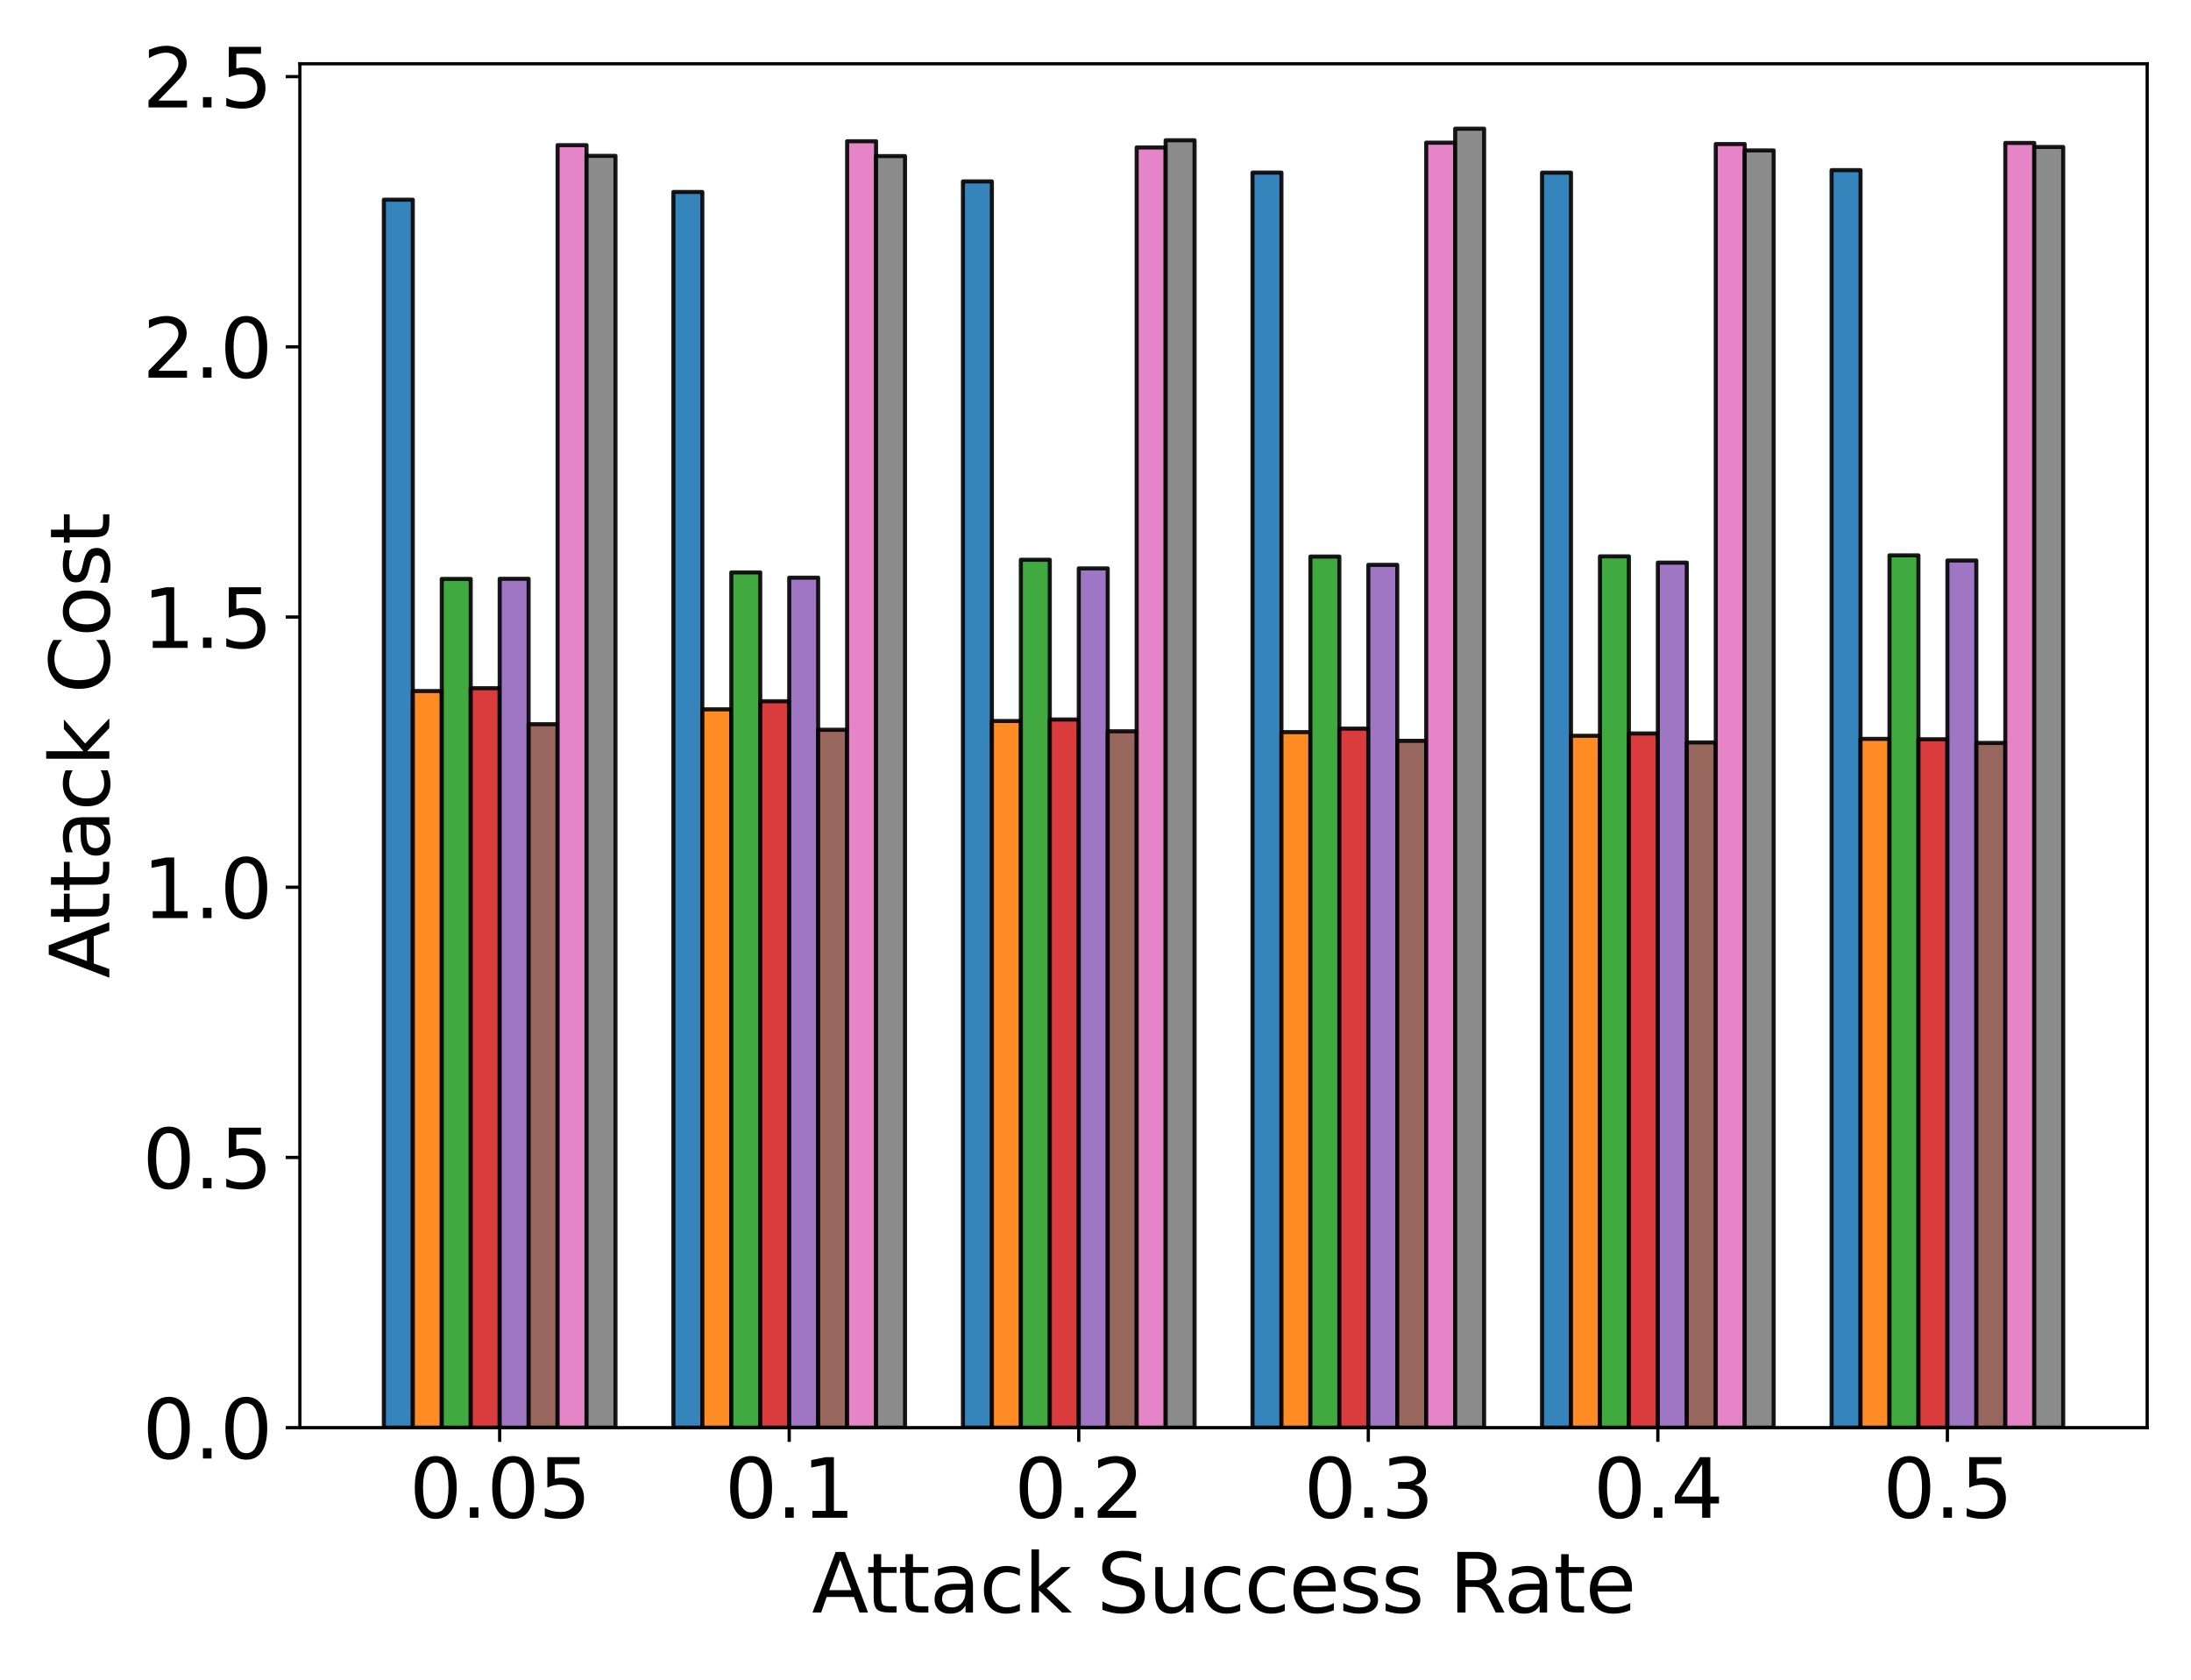 <?xml version="1.0" encoding="utf-8" standalone="no"?>
<!DOCTYPE svg PUBLIC "-//W3C//DTD SVG 1.1//EN"
  "http://www.w3.org/Graphics/SVG/1.1/DTD/svg11.dtd">
<svg xmlns:xlink="http://www.w3.org/1999/xlink" width="540pt" height="414pt" viewBox="0 0 540 414" xmlns="http://www.w3.org/2000/svg" version="1.1">
 <defs>
  <style type="text/css">*{stroke-linejoin: round; stroke-linecap: butt}</style>
 </defs>
 <g id="figure_1">
  <g id="patch_1">
   <path d="M 0 414 
L 540 414 
L 540 0 
L 0 0 
z
" style="fill: #ffffff"/>
  </g>
  <g id="axes_1">
   <g id="patch_2">
    <path d="M 73.91 351.88 
L 529.2 351.88 
L 529.2 15.716 
L 73.91 15.716 
z
" style="fill: #ffffff"/>
   </g>
   <g id="patch_3">
    <path d="M 94.605 351.88 
L 101.741 351.88 
L 101.741 49.218 
L 94.605 49.218 
z
" clip-path="url(#p46be7ef870)" style="fill: #1f77b4; opacity: 0.9; stroke: #000000; stroke-linejoin: miter"/>
   </g>
   <g id="patch_4">
    <path d="M 165.967 351.88 
L 173.103 351.88 
L 173.103 47.312 
L 165.967 47.312 
z
" clip-path="url(#p46be7ef870)" style="fill: #1f77b4; opacity: 0.9; stroke: #000000; stroke-linejoin: miter"/>
   </g>
   <g id="patch_5">
    <path d="M 237.329 351.88 
L 244.465 351.88 
L 244.465 44.715 
L 237.329 44.715 
z
" clip-path="url(#p46be7ef870)" style="fill: #1f77b4; opacity: 0.9; stroke: #000000; stroke-linejoin: miter"/>
   </g>
   <g id="patch_6">
    <path d="M 308.691 351.88 
L 315.827 351.88 
L 315.827 42.538 
L 308.691 42.538 
z
" clip-path="url(#p46be7ef870)" style="fill: #1f77b4; opacity: 0.9; stroke: #000000; stroke-linejoin: miter"/>
   </g>
   <g id="patch_7">
    <path d="M 380.053 351.88 
L 387.189 351.88 
L 387.189 42.553 
L 380.053 42.553 
z
" clip-path="url(#p46be7ef870)" style="fill: #1f77b4; opacity: 0.9; stroke: #000000; stroke-linejoin: miter"/>
   </g>
   <g id="patch_8">
    <path d="M 451.415 351.88 
L 458.552 351.88 
L 458.552 41.93 
L 451.415 41.93 
z
" clip-path="url(#p46be7ef870)" style="fill: #1f77b4; opacity: 0.9; stroke: #000000; stroke-linejoin: miter"/>
   </g>
   <g id="patch_9">
    <path d="M 101.741 351.88 
L 108.877 351.88 
L 108.877 170.324 
L 101.741 170.324 
z
" clip-path="url(#p46be7ef870)" style="fill: #ff7f0e; opacity: 0.9; stroke: #000000; stroke-linejoin: miter"/>
   </g>
   <g id="patch_10">
    <path d="M 173.103 351.88 
L 180.239 351.88 
L 180.239 174.831 
L 173.103 174.831 
z
" clip-path="url(#p46be7ef870)" style="fill: #ff7f0e; opacity: 0.9; stroke: #000000; stroke-linejoin: miter"/>
   </g>
   <g id="patch_11">
    <path d="M 244.465 351.88 
L 251.602 351.88 
L 251.602 177.703 
L 244.465 177.703 
z
" clip-path="url(#p46be7ef870)" style="fill: #ff7f0e; opacity: 0.9; stroke: #000000; stroke-linejoin: miter"/>
   </g>
   <g id="patch_12">
    <path d="M 315.827 351.88 
L 322.964 351.88 
L 322.964 180.447 
L 315.827 180.447 
z
" clip-path="url(#p46be7ef870)" style="fill: #ff7f0e; opacity: 0.9; stroke: #000000; stroke-linejoin: miter"/>
   </g>
   <g id="patch_13">
    <path d="M 387.189 351.88 
L 394.326 351.88 
L 394.326 181.348 
L 387.189 181.348 
z
" clip-path="url(#p46be7ef870)" style="fill: #ff7f0e; opacity: 0.9; stroke: #000000; stroke-linejoin: miter"/>
   </g>
   <g id="patch_14">
    <path d="M 458.552 351.88 
L 465.688 351.88 
L 465.688 182.112 
L 458.552 182.112 
z
" clip-path="url(#p46be7ef870)" style="fill: #ff7f0e; opacity: 0.9; stroke: #000000; stroke-linejoin: miter"/>
   </g>
   <g id="patch_15">
    <path d="M 108.877 351.88 
L 116.014 351.88 
L 116.014 142.682 
L 108.877 142.682 
z
" clip-path="url(#p46be7ef870)" style="fill: #2ca02c; opacity: 0.9; stroke: #000000; stroke-linejoin: miter"/>
   </g>
   <g id="patch_16">
    <path d="M 180.239 351.88 
L 187.376 351.88 
L 187.376 141.082 
L 180.239 141.082 
z
" clip-path="url(#p46be7ef870)" style="fill: #2ca02c; opacity: 0.9; stroke: #000000; stroke-linejoin: miter"/>
   </g>
   <g id="patch_17">
    <path d="M 251.602 351.88 
L 258.738 351.88 
L 258.738 137.969 
L 251.602 137.969 
z
" clip-path="url(#p46be7ef870)" style="fill: #2ca02c; opacity: 0.9; stroke: #000000; stroke-linejoin: miter"/>
   </g>
   <g id="patch_18">
    <path d="M 322.964 351.88 
L 330.1 351.88 
L 330.1 137.175 
L 322.964 137.175 
z
" clip-path="url(#p46be7ef870)" style="fill: #2ca02c; opacity: 0.9; stroke: #000000; stroke-linejoin: miter"/>
   </g>
   <g id="patch_19">
    <path d="M 394.326 351.88 
L 401.462 351.88 
L 401.462 137.124 
L 394.326 137.124 
z
" clip-path="url(#p46be7ef870)" style="fill: #2ca02c; opacity: 0.9; stroke: #000000; stroke-linejoin: miter"/>
   </g>
   <g id="patch_20">
    <path d="M 465.688 351.88 
L 472.824 351.88 
L 472.824 136.881 
L 465.688 136.881 
z
" clip-path="url(#p46be7ef870)" style="fill: #2ca02c; opacity: 0.9; stroke: #000000; stroke-linejoin: miter"/>
   </g>
   <g id="patch_21">
    <path d="M 116.014 351.88 
L 123.15 351.88 
L 123.15 169.619 
L 116.014 169.619 
z
" clip-path="url(#p46be7ef870)" style="fill: #d62728; opacity: 0.9; stroke: #000000; stroke-linejoin: miter"/>
   </g>
   <g id="patch_22">
    <path d="M 187.376 351.88 
L 194.512 351.88 
L 194.512 172.833 
L 187.376 172.833 
z
" clip-path="url(#p46be7ef870)" style="fill: #d62728; opacity: 0.9; stroke: #000000; stroke-linejoin: miter"/>
   </g>
   <g id="patch_23">
    <path d="M 258.738 351.88 
L 265.874 351.88 
L 265.874 177.338 
L 258.738 177.338 
z
" clip-path="url(#p46be7ef870)" style="fill: #d62728; opacity: 0.9; stroke: #000000; stroke-linejoin: miter"/>
   </g>
   <g id="patch_24">
    <path d="M 330.1 351.88 
L 337.236 351.88 
L 337.236 179.58 
L 330.1 179.58 
z
" clip-path="url(#p46be7ef870)" style="fill: #d62728; opacity: 0.9; stroke: #000000; stroke-linejoin: miter"/>
   </g>
   <g id="patch_25">
    <path d="M 401.462 351.88 
L 408.598 351.88 
L 408.598 180.775 
L 401.462 180.775 
z
" clip-path="url(#p46be7ef870)" style="fill: #d62728; opacity: 0.9; stroke: #000000; stroke-linejoin: miter"/>
   </g>
   <g id="patch_26">
    <path d="M 472.824 351.88 
L 479.96 351.88 
L 479.96 182.193 
L 472.824 182.193 
z
" clip-path="url(#p46be7ef870)" style="fill: #d62728; opacity: 0.9; stroke: #000000; stroke-linejoin: miter"/>
   </g>
   <g id="patch_27">
    <path d="M 123.15 351.88 
L 130.286 351.88 
L 130.286 142.652 
L 123.15 142.652 
z
" clip-path="url(#p46be7ef870)" style="fill: #9467bd; opacity: 0.9; stroke: #000000; stroke-linejoin: miter"/>
   </g>
   <g id="patch_28">
    <path d="M 194.512 351.88 
L 201.648 351.88 
L 201.648 142.382 
L 194.512 142.382 
z
" clip-path="url(#p46be7ef870)" style="fill: #9467bd; opacity: 0.9; stroke: #000000; stroke-linejoin: miter"/>
   </g>
   <g id="patch_29">
    <path d="M 265.874 351.88 
L 273.01 351.88 
L 273.01 140.087 
L 265.874 140.087 
z
" clip-path="url(#p46be7ef870)" style="fill: #9467bd; opacity: 0.9; stroke: #000000; stroke-linejoin: miter"/>
   </g>
   <g id="patch_30">
    <path d="M 337.236 351.88 
L 344.372 351.88 
L 344.372 139.222 
L 337.236 139.222 
z
" clip-path="url(#p46be7ef870)" style="fill: #9467bd; opacity: 0.9; stroke: #000000; stroke-linejoin: miter"/>
   </g>
   <g id="patch_31">
    <path d="M 408.598 351.88 
L 415.734 351.88 
L 415.734 138.675 
L 408.598 138.675 
z
" clip-path="url(#p46be7ef870)" style="fill: #9467bd; opacity: 0.9; stroke: #000000; stroke-linejoin: miter"/>
   </g>
   <g id="patch_32">
    <path d="M 479.96 351.88 
L 487.096 351.88 
L 487.096 138.143 
L 479.96 138.143 
z
" clip-path="url(#p46be7ef870)" style="fill: #9467bd; opacity: 0.9; stroke: #000000; stroke-linejoin: miter"/>
   </g>
   <g id="patch_33">
    <path d="M 130.286 351.88 
L 137.422 351.88 
L 137.422 178.495 
L 130.286 178.495 
z
" clip-path="url(#p46be7ef870)" style="fill: #8c564b; opacity: 0.9; stroke: #000000; stroke-linejoin: miter"/>
   </g>
   <g id="patch_34">
    <path d="M 201.648 351.88 
L 208.784 351.88 
L 208.784 179.867 
L 201.648 179.867 
z
" clip-path="url(#p46be7ef870)" style="fill: #8c564b; opacity: 0.9; stroke: #000000; stroke-linejoin: miter"/>
   </g>
   <g id="patch_35">
    <path d="M 273.01 351.88 
L 280.146 351.88 
L 280.146 180.241 
L 273.01 180.241 
z
" clip-path="url(#p46be7ef870)" style="fill: #8c564b; opacity: 0.9; stroke: #000000; stroke-linejoin: miter"/>
   </g>
   <g id="patch_36">
    <path d="M 344.372 351.88 
L 351.508 351.88 
L 351.508 182.59 
L 344.372 182.59 
z
" clip-path="url(#p46be7ef870)" style="fill: #8c564b; opacity: 0.9; stroke: #000000; stroke-linejoin: miter"/>
   </g>
   <g id="patch_37">
    <path d="M 415.734 351.88 
L 422.871 351.88 
L 422.871 182.988 
L 415.734 182.988 
z
" clip-path="url(#p46be7ef870)" style="fill: #8c564b; opacity: 0.9; stroke: #000000; stroke-linejoin: miter"/>
   </g>
   <g id="patch_38">
    <path d="M 487.096 351.88 
L 494.233 351.88 
L 494.233 183.109 
L 487.096 183.109 
z
" clip-path="url(#p46be7ef870)" style="fill: #8c564b; opacity: 0.9; stroke: #000000; stroke-linejoin: miter"/>
   </g>
   <g id="patch_39">
    <path d="M 137.422 351.88 
L 144.558 351.88 
L 144.558 35.774 
L 137.422 35.774 
z
" clip-path="url(#p46be7ef870)" style="fill: #e377c2; opacity: 0.9; stroke: #000000; stroke-linejoin: miter"/>
   </g>
   <g id="patch_40">
    <path d="M 208.784 351.88 
L 215.921 351.88 
L 215.921 34.811 
L 208.784 34.811 
z
" clip-path="url(#p46be7ef870)" style="fill: #e377c2; opacity: 0.9; stroke: #000000; stroke-linejoin: miter"/>
   </g>
   <g id="patch_41">
    <path d="M 280.146 351.88 
L 287.283 351.88 
L 287.283 36.344 
L 280.146 36.344 
z
" clip-path="url(#p46be7ef870)" style="fill: #e377c2; opacity: 0.9; stroke: #000000; stroke-linejoin: miter"/>
   </g>
   <g id="patch_42">
    <path d="M 351.508 351.88 
L 358.645 351.88 
L 358.645 35.167 
L 351.508 35.167 
z
" clip-path="url(#p46be7ef870)" style="fill: #e377c2; opacity: 0.9; stroke: #000000; stroke-linejoin: miter"/>
   </g>
   <g id="patch_43">
    <path d="M 422.871 351.88 
L 430.007 351.88 
L 430.007 35.502 
L 422.871 35.502 
z
" clip-path="url(#p46be7ef870)" style="fill: #e377c2; opacity: 0.9; stroke: #000000; stroke-linejoin: miter"/>
   </g>
   <g id="patch_44">
    <path d="M 494.233 351.88 
L 501.369 351.88 
L 501.369 35.232 
L 494.233 35.232 
z
" clip-path="url(#p46be7ef870)" style="fill: #e377c2; opacity: 0.9; stroke: #000000; stroke-linejoin: miter"/>
   </g>
   <g id="patch_45">
    <path d="M 144.558 351.88 
L 151.695 351.88 
L 151.695 38.411 
L 144.558 38.411 
z
" clip-path="url(#p46be7ef870)" style="fill: #7f7f7f; opacity: 0.9; stroke: #000000; stroke-linejoin: miter"/>
   </g>
   <g id="patch_46">
    <path d="M 215.921 351.88 
L 223.057 351.88 
L 223.057 38.47 
L 215.921 38.47 
z
" clip-path="url(#p46be7ef870)" style="fill: #7f7f7f; opacity: 0.9; stroke: #000000; stroke-linejoin: miter"/>
   </g>
   <g id="patch_47">
    <path d="M 287.283 351.88 
L 294.419 351.88 
L 294.419 34.57 
L 287.283 34.57 
z
" clip-path="url(#p46be7ef870)" style="fill: #7f7f7f; opacity: 0.9; stroke: #000000; stroke-linejoin: miter"/>
   </g>
   <g id="patch_48">
    <path d="M 358.645 351.88 
L 365.781 351.88 
L 365.781 31.724 
L 358.645 31.724 
z
" clip-path="url(#p46be7ef870)" style="fill: #7f7f7f; opacity: 0.9; stroke: #000000; stroke-linejoin: miter"/>
   </g>
   <g id="patch_49">
    <path d="M 430.007 351.88 
L 437.143 351.88 
L 437.143 37.073 
L 430.007 37.073 
z
" clip-path="url(#p46be7ef870)" style="fill: #7f7f7f; opacity: 0.9; stroke: #000000; stroke-linejoin: miter"/>
   </g>
   <g id="patch_50">
    <path d="M 501.369 351.88 
L 508.505 351.88 
L 508.505 36.224 
L 501.369 36.224 
z
" clip-path="url(#p46be7ef870)" style="fill: #7f7f7f; opacity: 0.9; stroke: #000000; stroke-linejoin: miter"/>
   </g>
   <g id="matplotlib.axis_1">
    <g id="xtick_1">
     <g id="line2d_1">
      <defs>
       <path id="m3a7b3c7ce0" d="M 0 0 
L 0 3.5 
" style="stroke: #000000; stroke-width: 0.8"/>
      </defs>
      <g>
       <use xlink:href="#m3a7b3c7ce0" x="123.15" y="351.88" style="stroke: #000000; stroke-width: 0.8"/>
      </g>
     </g>
     <g id="text_1">
      <!-- 0.05 -->
      <g transform="translate(100.884 374.077)scale(0.2 -0.2)">
       <defs>
        <path id="DejaVuSans-30" d="M 2034 4250 
Q 1547 4250 1301 3770 
Q 1056 3291 1056 2328 
Q 1056 1369 1301 889 
Q 1547 409 2034 409 
Q 2525 409 2770 889 
Q 3016 1369 3016 2328 
Q 3016 3291 2770 3770 
Q 2525 4250 2034 4250 
z
M 2034 4750 
Q 2819 4750 3233 4129 
Q 3647 3509 3647 2328 
Q 3647 1150 3233 529 
Q 2819 -91 2034 -91 
Q 1250 -91 836 529 
Q 422 1150 422 2328 
Q 422 3509 836 4129 
Q 1250 4750 2034 4750 
z
" transform="scale(0.016)"/>
        <path id="DejaVuSans-2e" d="M 684 794 
L 1344 794 
L 1344 0 
L 684 0 
L 684 794 
z
" transform="scale(0.016)"/>
        <path id="DejaVuSans-35" d="M 691 4666 
L 3169 4666 
L 3169 4134 
L 1269 4134 
L 1269 2991 
Q 1406 3038 1543 3061 
Q 1681 3084 1819 3084 
Q 2600 3084 3056 2656 
Q 3513 2228 3513 1497 
Q 3513 744 3044 326 
Q 2575 -91 1722 -91 
Q 1428 -91 1123 -41 
Q 819 9 494 109 
L 494 744 
Q 775 591 1075 516 
Q 1375 441 1709 441 
Q 2250 441 2565 725 
Q 2881 1009 2881 1497 
Q 2881 1984 2565 2268 
Q 2250 2553 1709 2553 
Q 1456 2553 1204 2497 
Q 953 2441 691 2322 
L 691 4666 
z
" transform="scale(0.016)"/>
       </defs>
       <use xlink:href="#DejaVuSans-30"/>
       <use xlink:href="#DejaVuSans-2e" x="63.623"/>
       <use xlink:href="#DejaVuSans-30" x="95.41"/>
       <use xlink:href="#DejaVuSans-35" x="159.033"/>
      </g>
     </g>
    </g>
    <g id="xtick_2">
     <g id="line2d_2">
      <g>
       <use xlink:href="#m3a7b3c7ce0" x="194.512" y="351.88" style="stroke: #000000; stroke-width: 0.8"/>
      </g>
     </g>
     <g id="text_2">
      <!-- 0.1 -->
      <g transform="translate(178.609 374.077)scale(0.2 -0.2)">
       <defs>
        <path id="DejaVuSans-31" d="M 794 531 
L 1825 531 
L 1825 4091 
L 703 3866 
L 703 4441 
L 1819 4666 
L 2450 4666 
L 2450 531 
L 3481 531 
L 3481 0 
L 794 0 
L 794 531 
z
" transform="scale(0.016)"/>
       </defs>
       <use xlink:href="#DejaVuSans-30"/>
       <use xlink:href="#DejaVuSans-2e" x="63.623"/>
       <use xlink:href="#DejaVuSans-31" x="95.41"/>
      </g>
     </g>
    </g>
    <g id="xtick_3">
     <g id="line2d_3">
      <g>
       <use xlink:href="#m3a7b3c7ce0" x="265.874" y="351.88" style="stroke: #000000; stroke-width: 0.8"/>
      </g>
     </g>
     <g id="text_3">
      <!-- 0.2 -->
      <g transform="translate(249.971 374.077)scale(0.2 -0.2)">
       <defs>
        <path id="DejaVuSans-32" d="M 1228 531 
L 3431 531 
L 3431 0 
L 469 0 
L 469 531 
Q 828 903 1448 1529 
Q 2069 2156 2228 2338 
Q 2531 2678 2651 2914 
Q 2772 3150 2772 3378 
Q 2772 3750 2511 3984 
Q 2250 4219 1831 4219 
Q 1534 4219 1204 4116 
Q 875 4013 500 3803 
L 500 4441 
Q 881 4594 1212 4672 
Q 1544 4750 1819 4750 
Q 2544 4750 2975 4387 
Q 3406 4025 3406 3419 
Q 3406 3131 3298 2873 
Q 3191 2616 2906 2266 
Q 2828 2175 2409 1742 
Q 1991 1309 1228 531 
z
" transform="scale(0.016)"/>
       </defs>
       <use xlink:href="#DejaVuSans-30"/>
       <use xlink:href="#DejaVuSans-2e" x="63.623"/>
       <use xlink:href="#DejaVuSans-32" x="95.41"/>
      </g>
     </g>
    </g>
    <g id="xtick_4">
     <g id="line2d_4">
      <g>
       <use xlink:href="#m3a7b3c7ce0" x="337.236" y="351.88" style="stroke: #000000; stroke-width: 0.8"/>
      </g>
     </g>
     <g id="text_4">
      <!-- 0.3 -->
      <g transform="translate(321.333 374.077)scale(0.2 -0.2)">
       <defs>
        <path id="DejaVuSans-33" d="M 2597 2516 
Q 3050 2419 3304 2112 
Q 3559 1806 3559 1356 
Q 3559 666 3084 287 
Q 2609 -91 1734 -91 
Q 1441 -91 1130 -33 
Q 819 25 488 141 
L 488 750 
Q 750 597 1062 519 
Q 1375 441 1716 441 
Q 2309 441 2620 675 
Q 2931 909 2931 1356 
Q 2931 1769 2642 2001 
Q 2353 2234 1838 2234 
L 1294 2234 
L 1294 2753 
L 1863 2753 
Q 2328 2753 2575 2939 
Q 2822 3125 2822 3475 
Q 2822 3834 2567 4026 
Q 2313 4219 1838 4219 
Q 1578 4219 1281 4162 
Q 984 4106 628 3988 
L 628 4550 
Q 988 4650 1302 4700 
Q 1616 4750 1894 4750 
Q 2613 4750 3031 4423 
Q 3450 4097 3450 3541 
Q 3450 3153 3228 2886 
Q 3006 2619 2597 2516 
z
" transform="scale(0.016)"/>
       </defs>
       <use xlink:href="#DejaVuSans-30"/>
       <use xlink:href="#DejaVuSans-2e" x="63.623"/>
       <use xlink:href="#DejaVuSans-33" x="95.41"/>
      </g>
     </g>
    </g>
    <g id="xtick_5">
     <g id="line2d_5">
      <g>
       <use xlink:href="#m3a7b3c7ce0" x="408.598" y="351.88" style="stroke: #000000; stroke-width: 0.8"/>
      </g>
     </g>
     <g id="text_5">
      <!-- 0.4 -->
      <g transform="translate(392.695 374.077)scale(0.2 -0.2)">
       <defs>
        <path id="DejaVuSans-34" d="M 2419 4116 
L 825 1625 
L 2419 1625 
L 2419 4116 
z
M 2253 4666 
L 3047 4666 
L 3047 1625 
L 3713 1625 
L 3713 1100 
L 3047 1100 
L 3047 0 
L 2419 0 
L 2419 1100 
L 313 1100 
L 313 1709 
L 2253 4666 
z
" transform="scale(0.016)"/>
       </defs>
       <use xlink:href="#DejaVuSans-30"/>
       <use xlink:href="#DejaVuSans-2e" x="63.623"/>
       <use xlink:href="#DejaVuSans-34" x="95.41"/>
      </g>
     </g>
    </g>
    <g id="xtick_6">
     <g id="line2d_6">
      <g>
       <use xlink:href="#m3a7b3c7ce0" x="479.96" y="351.88" style="stroke: #000000; stroke-width: 0.8"/>
      </g>
     </g>
     <g id="text_6">
      <!-- 0.5 -->
      <g transform="translate(464.057 374.077)scale(0.2 -0.2)">
       <use xlink:href="#DejaVuSans-30"/>
       <use xlink:href="#DejaVuSans-2e" x="63.623"/>
       <use xlink:href="#DejaVuSans-35" x="95.41"/>
      </g>
     </g>
    </g>
    <g id="text_7">
     <!-- Attack Success Rate -->
     <g transform="translate(200.096 397.433)scale(0.2 -0.2)">
      <defs>
       <path id="DejaVuSans-41" d="M 2188 4044 
L 1331 1722 
L 3047 1722 
L 2188 4044 
z
M 1831 4666 
L 2547 4666 
L 4325 0 
L 3669 0 
L 3244 1197 
L 1141 1197 
L 716 0 
L 50 0 
L 1831 4666 
z
" transform="scale(0.016)"/>
       <path id="DejaVuSans-74" d="M 1172 4494 
L 1172 3500 
L 2356 3500 
L 2356 3053 
L 1172 3053 
L 1172 1153 
Q 1172 725 1289 603 
Q 1406 481 1766 481 
L 2356 481 
L 2356 0 
L 1766 0 
Q 1100 0 847 248 
Q 594 497 594 1153 
L 594 3053 
L 172 3053 
L 172 3500 
L 594 3500 
L 594 4494 
L 1172 4494 
z
" transform="scale(0.016)"/>
       <path id="DejaVuSans-61" d="M 2194 1759 
Q 1497 1759 1228 1600 
Q 959 1441 959 1056 
Q 959 750 1161 570 
Q 1363 391 1709 391 
Q 2188 391 2477 730 
Q 2766 1069 2766 1631 
L 2766 1759 
L 2194 1759 
z
M 3341 1997 
L 3341 0 
L 2766 0 
L 2766 531 
Q 2569 213 2275 61 
Q 1981 -91 1556 -91 
Q 1019 -91 701 211 
Q 384 513 384 1019 
Q 384 1609 779 1909 
Q 1175 2209 1959 2209 
L 2766 2209 
L 2766 2266 
Q 2766 2663 2505 2880 
Q 2244 3097 1772 3097 
Q 1472 3097 1187 3025 
Q 903 2953 641 2809 
L 641 3341 
Q 956 3463 1253 3523 
Q 1550 3584 1831 3584 
Q 2591 3584 2966 3190 
Q 3341 2797 3341 1997 
z
" transform="scale(0.016)"/>
       <path id="DejaVuSans-63" d="M 3122 3366 
L 3122 2828 
Q 2878 2963 2633 3030 
Q 2388 3097 2138 3097 
Q 1578 3097 1268 2742 
Q 959 2388 959 1747 
Q 959 1106 1268 751 
Q 1578 397 2138 397 
Q 2388 397 2633 464 
Q 2878 531 3122 666 
L 3122 134 
Q 2881 22 2623 -34 
Q 2366 -91 2075 -91 
Q 1284 -91 818 406 
Q 353 903 353 1747 
Q 353 2603 823 3093 
Q 1294 3584 2113 3584 
Q 2378 3584 2631 3529 
Q 2884 3475 3122 3366 
z
" transform="scale(0.016)"/>
       <path id="DejaVuSans-6b" d="M 581 4863 
L 1159 4863 
L 1159 1991 
L 2875 3500 
L 3609 3500 
L 1753 1863 
L 3688 0 
L 2938 0 
L 1159 1709 
L 1159 0 
L 581 0 
L 581 4863 
z
" transform="scale(0.016)"/>
       <path id="DejaVuSans-20" transform="scale(0.016)"/>
       <path id="DejaVuSans-53" d="M 3425 4513 
L 3425 3897 
Q 3066 4069 2747 4153 
Q 2428 4238 2131 4238 
Q 1616 4238 1336 4038 
Q 1056 3838 1056 3469 
Q 1056 3159 1242 3001 
Q 1428 2844 1947 2747 
L 2328 2669 
Q 3034 2534 3370 2195 
Q 3706 1856 3706 1288 
Q 3706 609 3251 259 
Q 2797 -91 1919 -91 
Q 1588 -91 1214 -16 
Q 841 59 441 206 
L 441 856 
Q 825 641 1194 531 
Q 1563 422 1919 422 
Q 2459 422 2753 634 
Q 3047 847 3047 1241 
Q 3047 1584 2836 1778 
Q 2625 1972 2144 2069 
L 1759 2144 
Q 1053 2284 737 2584 
Q 422 2884 422 3419 
Q 422 4038 858 4394 
Q 1294 4750 2059 4750 
Q 2388 4750 2728 4690 
Q 3069 4631 3425 4513 
z
" transform="scale(0.016)"/>
       <path id="DejaVuSans-75" d="M 544 1381 
L 544 3500 
L 1119 3500 
L 1119 1403 
Q 1119 906 1312 657 
Q 1506 409 1894 409 
Q 2359 409 2629 706 
Q 2900 1003 2900 1516 
L 2900 3500 
L 3475 3500 
L 3475 0 
L 2900 0 
L 2900 538 
Q 2691 219 2414 64 
Q 2138 -91 1772 -91 
Q 1169 -91 856 284 
Q 544 659 544 1381 
z
M 1991 3584 
L 1991 3584 
z
" transform="scale(0.016)"/>
       <path id="DejaVuSans-65" d="M 3597 1894 
L 3597 1613 
L 953 1613 
Q 991 1019 1311 708 
Q 1631 397 2203 397 
Q 2534 397 2845 478 
Q 3156 559 3463 722 
L 3463 178 
Q 3153 47 2828 -22 
Q 2503 -91 2169 -91 
Q 1331 -91 842 396 
Q 353 884 353 1716 
Q 353 2575 817 3079 
Q 1281 3584 2069 3584 
Q 2775 3584 3186 3129 
Q 3597 2675 3597 1894 
z
M 3022 2063 
Q 3016 2534 2758 2815 
Q 2500 3097 2075 3097 
Q 1594 3097 1305 2825 
Q 1016 2553 972 2059 
L 3022 2063 
z
" transform="scale(0.016)"/>
       <path id="DejaVuSans-73" d="M 2834 3397 
L 2834 2853 
Q 2591 2978 2328 3040 
Q 2066 3103 1784 3103 
Q 1356 3103 1142 2972 
Q 928 2841 928 2578 
Q 928 2378 1081 2264 
Q 1234 2150 1697 2047 
L 1894 2003 
Q 2506 1872 2764 1633 
Q 3022 1394 3022 966 
Q 3022 478 2636 193 
Q 2250 -91 1575 -91 
Q 1294 -91 989 -36 
Q 684 19 347 128 
L 347 722 
Q 666 556 975 473 
Q 1284 391 1588 391 
Q 1994 391 2212 530 
Q 2431 669 2431 922 
Q 2431 1156 2273 1281 
Q 2116 1406 1581 1522 
L 1381 1569 
Q 847 1681 609 1914 
Q 372 2147 372 2553 
Q 372 3047 722 3315 
Q 1072 3584 1716 3584 
Q 2034 3584 2315 3537 
Q 2597 3491 2834 3397 
z
" transform="scale(0.016)"/>
       <path id="DejaVuSans-52" d="M 2841 2188 
Q 3044 2119 3236 1894 
Q 3428 1669 3622 1275 
L 4263 0 
L 3584 0 
L 2988 1197 
Q 2756 1666 2539 1819 
Q 2322 1972 1947 1972 
L 1259 1972 
L 1259 0 
L 628 0 
L 628 4666 
L 2053 4666 
Q 2853 4666 3247 4331 
Q 3641 3997 3641 3322 
Q 3641 2881 3436 2590 
Q 3231 2300 2841 2188 
z
M 1259 4147 
L 1259 2491 
L 2053 2491 
Q 2509 2491 2742 2702 
Q 2975 2913 2975 3322 
Q 2975 3731 2742 3939 
Q 2509 4147 2053 4147 
L 1259 4147 
z
" transform="scale(0.016)"/>
      </defs>
      <use xlink:href="#DejaVuSans-41"/>
      <use xlink:href="#DejaVuSans-74" x="66.658"/>
      <use xlink:href="#DejaVuSans-74" x="105.867"/>
      <use xlink:href="#DejaVuSans-61" x="145.076"/>
      <use xlink:href="#DejaVuSans-63" x="206.355"/>
      <use xlink:href="#DejaVuSans-6b" x="261.336"/>
      <use xlink:href="#DejaVuSans-20" x="319.246"/>
      <use xlink:href="#DejaVuSans-53" x="351.033"/>
      <use xlink:href="#DejaVuSans-75" x="414.51"/>
      <use xlink:href="#DejaVuSans-63" x="477.889"/>
      <use xlink:href="#DejaVuSans-63" x="532.869"/>
      <use xlink:href="#DejaVuSans-65" x="587.85"/>
      <use xlink:href="#DejaVuSans-73" x="649.373"/>
      <use xlink:href="#DejaVuSans-73" x="701.473"/>
      <use xlink:href="#DejaVuSans-20" x="753.572"/>
      <use xlink:href="#DejaVuSans-52" x="785.359"/>
      <use xlink:href="#DejaVuSans-61" x="852.592"/>
      <use xlink:href="#DejaVuSans-74" x="913.871"/>
      <use xlink:href="#DejaVuSans-65" x="953.08"/>
     </g>
    </g>
   </g>
   <g id="matplotlib.axis_2">
    <g id="ytick_1">
     <g id="line2d_7">
      <defs>
       <path id="mc2da7a140b" d="M 0 0 
L -3.5 0 
" style="stroke: #000000; stroke-width: 0.8"/>
      </defs>
      <g>
       <use xlink:href="#mc2da7a140b" x="73.91" y="351.88" style="stroke: #000000; stroke-width: 0.8"/>
      </g>
     </g>
     <g id="text_8">
      <!-- 0.0 -->
      <g transform="translate(35.104 359.478)scale(0.2 -0.2)">
       <use xlink:href="#DejaVuSans-30"/>
       <use xlink:href="#DejaVuSans-2e" x="63.623"/>
       <use xlink:href="#DejaVuSans-30" x="95.41"/>
      </g>
     </g>
    </g>
    <g id="ytick_2">
     <g id="line2d_8">
      <g>
       <use xlink:href="#mc2da7a140b" x="73.91" y="285.281" style="stroke: #000000; stroke-width: 0.8"/>
      </g>
     </g>
     <g id="text_9">
      <!-- 0.5 -->
      <g transform="translate(35.104 292.879)scale(0.2 -0.2)">
       <use xlink:href="#DejaVuSans-30"/>
       <use xlink:href="#DejaVuSans-2e" x="63.623"/>
       <use xlink:href="#DejaVuSans-35" x="95.41"/>
      </g>
     </g>
    </g>
    <g id="ytick_3">
     <g id="line2d_9">
      <g>
       <use xlink:href="#mc2da7a140b" x="73.91" y="218.682" style="stroke: #000000; stroke-width: 0.8"/>
      </g>
     </g>
     <g id="text_10">
      <!-- 1.0 -->
      <g transform="translate(35.104 226.28)scale(0.2 -0.2)">
       <use xlink:href="#DejaVuSans-31"/>
       <use xlink:href="#DejaVuSans-2e" x="63.623"/>
       <use xlink:href="#DejaVuSans-30" x="95.41"/>
      </g>
     </g>
    </g>
    <g id="ytick_4">
     <g id="line2d_10">
      <g>
       <use xlink:href="#mc2da7a140b" x="73.91" y="152.082" style="stroke: #000000; stroke-width: 0.8"/>
      </g>
     </g>
     <g id="text_11">
      <!-- 1.5 -->
      <g transform="translate(35.104 159.681)scale(0.2 -0.2)">
       <use xlink:href="#DejaVuSans-31"/>
       <use xlink:href="#DejaVuSans-2e" x="63.623"/>
       <use xlink:href="#DejaVuSans-35" x="95.41"/>
      </g>
     </g>
    </g>
    <g id="ytick_5">
     <g id="line2d_11">
      <g>
       <use xlink:href="#mc2da7a140b" x="73.91" y="85.483" style="stroke: #000000; stroke-width: 0.8"/>
      </g>
     </g>
     <g id="text_12">
      <!-- 2.0 -->
      <g transform="translate(35.104 93.082)scale(0.2 -0.2)">
       <use xlink:href="#DejaVuSans-32"/>
       <use xlink:href="#DejaVuSans-2e" x="63.623"/>
       <use xlink:href="#DejaVuSans-30" x="95.41"/>
      </g>
     </g>
    </g>
    <g id="ytick_6">
     <g id="line2d_12">
      <g>
       <use xlink:href="#mc2da7a140b" x="73.91" y="18.884" style="stroke: #000000; stroke-width: 0.8"/>
      </g>
     </g>
     <g id="text_13">
      <!-- 2.5 -->
      <g transform="translate(35.104 26.482)scale(0.2 -0.2)">
       <use xlink:href="#DejaVuSans-32"/>
       <use xlink:href="#DejaVuSans-2e" x="63.623"/>
       <use xlink:href="#DejaVuSans-35" x="95.41"/>
      </g>
     </g>
    </g>
    <g id="text_14">
     <!-- Attack Cost -->
     <g transform="translate(26.944 241.131)rotate(-90)scale(0.2 -0.2)">
      <defs>
       <path id="DejaVuSans-43" d="M 4122 4306 
L 4122 3641 
Q 3803 3938 3442 4084 
Q 3081 4231 2675 4231 
Q 1875 4231 1450 3742 
Q 1025 3253 1025 2328 
Q 1025 1406 1450 917 
Q 1875 428 2675 428 
Q 3081 428 3442 575 
Q 3803 722 4122 1019 
L 4122 359 
Q 3791 134 3420 21 
Q 3050 -91 2638 -91 
Q 1578 -91 968 557 
Q 359 1206 359 2328 
Q 359 3453 968 4101 
Q 1578 4750 2638 4750 
Q 3056 4750 3426 4639 
Q 3797 4528 4122 4306 
z
" transform="scale(0.016)"/>
       <path id="DejaVuSans-6f" d="M 1959 3097 
Q 1497 3097 1228 2736 
Q 959 2375 959 1747 
Q 959 1119 1226 758 
Q 1494 397 1959 397 
Q 2419 397 2687 759 
Q 2956 1122 2956 1747 
Q 2956 2369 2687 2733 
Q 2419 3097 1959 3097 
z
M 1959 3584 
Q 2709 3584 3137 3096 
Q 3566 2609 3566 1747 
Q 3566 888 3137 398 
Q 2709 -91 1959 -91 
Q 1206 -91 779 398 
Q 353 888 353 1747 
Q 353 2609 779 3096 
Q 1206 3584 1959 3584 
z
" transform="scale(0.016)"/>
      </defs>
      <use xlink:href="#DejaVuSans-41"/>
      <use xlink:href="#DejaVuSans-74" x="66.658"/>
      <use xlink:href="#DejaVuSans-74" x="105.867"/>
      <use xlink:href="#DejaVuSans-61" x="145.076"/>
      <use xlink:href="#DejaVuSans-63" x="206.355"/>
      <use xlink:href="#DejaVuSans-6b" x="261.336"/>
      <use xlink:href="#DejaVuSans-20" x="319.246"/>
      <use xlink:href="#DejaVuSans-43" x="351.033"/>
      <use xlink:href="#DejaVuSans-6f" x="420.857"/>
      <use xlink:href="#DejaVuSans-73" x="482.039"/>
      <use xlink:href="#DejaVuSans-74" x="534.139"/>
     </g>
    </g>
   </g>
   <g id="patch_51">
    <path d="M 73.91 351.88 
L 73.91 15.716 
" style="fill: none; stroke: #000000; stroke-width: 0.8; stroke-linejoin: miter; stroke-linecap: square"/>
   </g>
   <g id="patch_52">
    <path d="M 529.2 351.88 
L 529.2 15.716 
" style="fill: none; stroke: #000000; stroke-width: 0.8; stroke-linejoin: miter; stroke-linecap: square"/>
   </g>
   <g id="patch_53">
    <path d="M 73.91 351.88 
L 529.2 351.88 
" style="fill: none; stroke: #000000; stroke-width: 0.8; stroke-linejoin: miter; stroke-linecap: square"/>
   </g>
   <g id="patch_54">
    <path d="M 73.91 15.716 
L 529.2 15.716 
" style="fill: none; stroke: #000000; stroke-width: 0.8; stroke-linejoin: miter; stroke-linecap: square"/>
   </g>
  </g>
 </g>
 <defs>
  <clipPath id="p46be7ef870">
   <rect x="73.91" y="15.716" width="455.29" height="336.164"/>
  </clipPath>
 </defs>
</svg>
